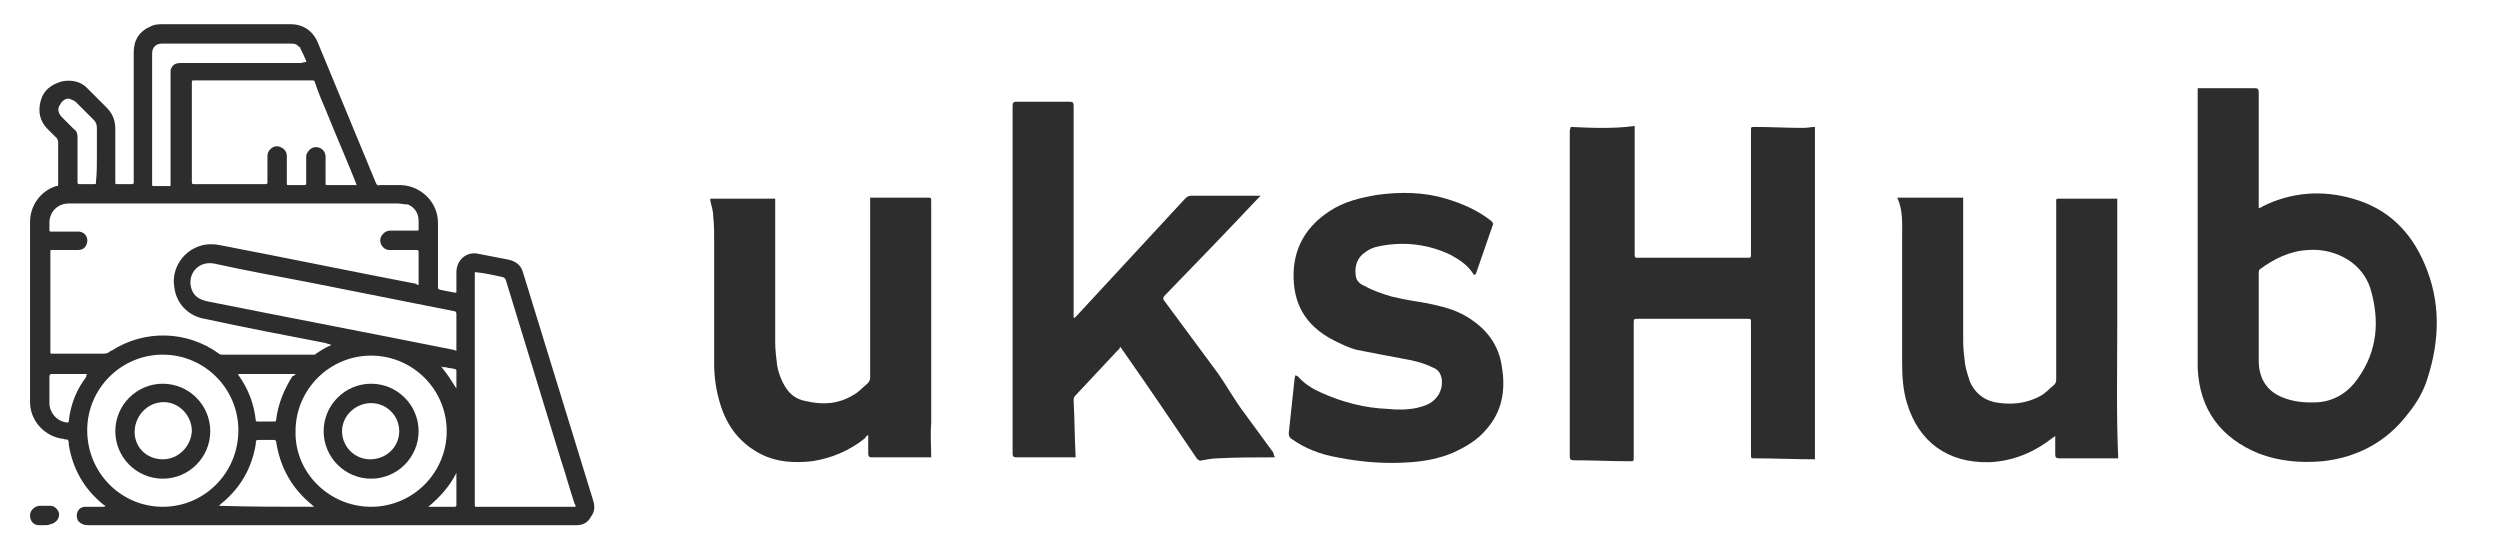 <?xml version="1.0" encoding="utf-8"?>
<!-- Generator: Adobe Illustrator 21.0.2, SVG Export Plug-In . SVG Version: 6.00 Build 0)  -->
<svg version="1.1" id="Layer_1" xmlns="http://www.w3.org/2000/svg" xmlns:xlink="http://www.w3.org/1999/xlink" x="0px" y="0px"
	 viewBox="0 0 258 56.7" style="enable-background:new 0 0 258 56.7;" xml:space="preserve">
<style type="text/css">
	.st0{fill:#2D2D2D;}
</style>
<g>
	<path class="st0" d="M10.9,52.2c-0.1,0-0.1-0.1-0.2-0.1c-2-1.6-3.2-3.7-3.6-6.2c0-0.2,0-0.4-0.1-0.5c-0.1-0.1-0.3,0-0.4-0.1
		c-2-0.2-3.5-1.9-3.5-3.8c0-6.2,0-12.4,0-18.6c0-1.7,1.1-3.2,2.7-3.7C6,19.2,6,19.2,6,19c0-1.5,0-3,0-4.4c0-0.1-0.1-0.2-0.1-0.3
		c-0.3-0.3-0.7-0.7-1-1c-0.8-0.8-1-1.8-0.7-2.9c0.3-1.1,1.1-1.7,2.2-2c1-0.2,2,0,2.7,0.8c0.6,0.6,1.3,1.3,1.9,1.9
		c0.6,0.6,0.9,1.3,0.9,2.2c0,1.8,0,3.7,0,5.5c0,0.2,0,0.2,0.2,0.2c0.5,0,1,0,1.5,0c0.2,0,0.2-0.1,0.2-0.2c0-4.5,0-8.9,0-13.4
		c0-1.3,0.6-2.2,1.8-2.7c0.4-0.2,0.8-0.2,1.2-0.2c4.4,0,8.8,0,13.2,0c1.3,0,2.3,0.7,2.8,1.9c2,4.8,4,9.7,6,14.5
		c0.1,0.2,0.2,0.3,0.4,0.2c0.7,0,1.4,0,2.2,0c2.1,0.1,3.8,1.8,3.8,3.9c0,2.2,0,4.4,0,6.6c0,0.2,0,0.2,0.2,0.3c0.5,0.1,1,0.2,1.5,0.3
		c0.1,0,0.1,0,0.2,0c0-0.1,0-0.2,0-0.2c0-0.6,0-1.2,0-1.9c0-1.3,1.1-2.2,2.3-1.9c1,0.2,2.1,0.4,3.1,0.6c0.8,0.2,1.3,0.6,1.5,1.4
		c2.4,7.8,4.8,15.6,7.2,23.4c0.2,0.6,0.2,1.2-0.2,1.7c-0.3,0.6-0.8,0.9-1.5,0.9c-0.1,0-0.2,0-0.3,0c-16.7,0-33.4,0-50.1,0
		c-0.4,0-0.7-0.1-1-0.4c-0.4-0.6-0.1-1.5,0.7-1.5c0.6,0,1.2,0,1.8,0C10.7,52.3,10.8,52.3,10.9,52.2C10.9,52.3,10.9,52.3,10.9,52.2z
		 M43.2,29.4c0-0.1,0-0.1,0-0.2c0-1.1,0-2.1,0-3.2c0-0.2-0.1-0.2-0.2-0.2c-0.7,0-1.3,0-2,0c-0.3,0-0.6,0-0.9,0
		c-0.7-0.1-1.1-0.9-0.7-1.5c0.2-0.3,0.5-0.5,0.9-0.5c0.9,0,1.8,0,2.7,0c0.2,0,0.2,0,0.2-0.2c0-0.3,0-0.5,0-0.8
		c0-0.8-0.4-1.4-1.1-1.7C41.7,21.1,41.4,21,41,21c-11.2,0-22.5,0-33.7,0c-0.1,0-0.1,0-0.2,0c-1.2,0-2,0.9-2,2c0,0.2,0,0.5,0,0.7
		c0,0.2,0,0.2,0.2,0.2c0.8,0,1.6,0,2.5,0c0.1,0,0.3,0,0.4,0c0.7,0.1,1,0.8,0.7,1.4c-0.2,0.4-0.5,0.5-0.9,0.5c-0.9,0-1.7,0-2.6,0
		c-0.2,0-0.2,0-0.2,0.2c0,3.4,0,6.9,0,10.3c0,0.2,0,0.2,0.2,0.2c1.7,0,3.4,0,5.1,0c0.3,0,0.6,0,0.8-0.2c0,0,0.1-0.1,0.2-0.1
		c3.4-2.2,7.8-2.1,11.1,0.3c0.1,0.1,0.2,0.1,0.3,0.1c3.2,0,6.4,0,9.5,0c0.1,0,0.2,0,0.2-0.1c0.5-0.3,0.9-0.6,1.4-0.8
		c0.1,0,0.1-0.1,0.2-0.1c-0.2-0.1-0.4-0.1-0.6-0.2c-4.2-0.8-8.3-1.6-12.5-2.5c-1.7-0.3-2.9-1.6-3.1-3.2c-0.3-1.6,0.5-3.2,1.9-4
		c0.9-0.5,1.8-0.6,2.8-0.4c6.8,1.3,13.5,2.7,20.3,4C43,29.4,43,29.4,43.2,29.4z M49,28.1c0,0.1,0,0.2,0,0.2c0,7.9,0,15.8,0,23.8
		c0,0.2,0,0.2,0.2,0.2c3.3,0,6.6,0,10,0c0.1,0,0.1,0,0.2,0c0-0.1,0-0.2-0.1-0.3c-0.5-1.5-0.9-3-1.4-4.5c-1.9-6.2-3.8-12.4-5.7-18.6
		c-0.1-0.2-0.1-0.2-0.3-0.3c-0.9-0.2-1.8-0.4-2.7-0.5C49.2,28.1,49.1,28.1,49,28.1z M36.8,19.1c0-0.1-0.1-0.2-0.1-0.3
		c-1-2.5-2.1-5-3.1-7.5c-0.4-0.9-0.8-1.9-1.1-2.8c0-0.1-0.1-0.2-0.2-0.2c-4.1,0-8.2,0-12.3,0c-0.2,0-0.2,0-0.2,0.2
		c0,3.4,0,6.9,0,10.3c0,0.2,0.1,0.2,0.2,0.2c2.5,0,4.9,0,7.4,0c0.2,0,0.2-0.1,0.2-0.2c0-0.9,0-1.8,0-2.7c0-0.3,0.1-0.5,0.3-0.7
		c0.3-0.3,0.7-0.4,1.1-0.2c0.4,0.2,0.6,0.5,0.6,0.9c0,0.9,0,1.8,0,2.8c0,0.2,0,0.2,0.2,0.2c0.5,0,1,0,1.6,0c0.2,0,0.2-0.1,0.2-0.2
		c0-0.9,0-1.8,0-2.7c0-0.1,0-0.3,0.1-0.4c0.2-0.4,0.6-0.7,1.1-0.6c0.5,0.1,0.8,0.5,0.8,1c0,0.9,0,1.8,0,2.7c0,0.2,0,0.2,0.2,0.2
		c1,0,2,0,3,0C36.7,19.1,36.7,19.1,36.8,19.1z M16.8,52.3c4.3,0,7.8-3.5,7.8-7.9c0-4.3-3.5-7.8-7.8-7.8c-4.3,0-7.8,3.5-7.8,7.8
		C9,48.8,12.5,52.3,16.8,52.3z M38.3,52.3c4.3,0,7.8-3.5,7.8-7.8c0-4.3-3.5-7.8-7.8-7.8c-4.3,0-7.8,3.5-7.8,7.8
		C30.4,48.8,34,52.3,38.3,52.3z M47.1,36.2c0-0.1,0-0.2,0-0.3c0-1.2,0-2.3,0-3.5c0-0.2-0.1-0.3-0.3-0.3c-5-1-10.1-2-15.1-3
		c-3.2-0.6-6.4-1.2-9.6-1.9c-1.6-0.3-2.7,1-2.4,2.4c0.2,0.9,0.8,1.3,1.7,1.5c8.5,1.7,16.9,3.3,25.4,5C46.9,36.1,47,36.2,47.1,36.2z
		 M31.6,6.4c0-0.1,0-0.1,0-0.1C31.4,5.8,31.2,5.4,31,5c0-0.1-0.1-0.2-0.2-0.2c-0.2-0.3-0.5-0.3-0.9-0.3c-4.3,0-8.7,0-13,0
		c-0.1,0-0.1,0-0.2,0c-0.6,0-1,0.4-1,1c0,0.2,0,0.4,0,0.6c0,4.3,0,8.6,0,12.9c0,0.2,0,0.2,0.2,0.2c0.5,0,1,0,1.5,0
		c0.1,0,0.1,0,0.2,0c0-0.1,0-0.2,0-0.3c0-3.8,0-7.6,0-11.4c0-0.2,0-0.4,0.1-0.5c0.2-0.4,0.5-0.5,1-0.5c4.1,0,8.3,0,12.4,0
		C31.4,6.4,31.5,6.4,31.6,6.4z M32.4,52.3c-0.1-0.1-0.1-0.1-0.2-0.2c-2.1-1.7-3.3-3.9-3.7-6.5c0-0.1-0.1-0.2-0.2-0.2
		c-0.5,0-0.9,0-1.4,0c-0.5,0-0.5,0-0.5,0.4c0,0,0,0,0,0c-0.4,2.5-1.6,4.6-3.6,6.2c0,0-0.1,0.1-0.2,0.2
		C25.9,52.3,29.1,52.3,32.4,52.3z M10,16c0-0.9,0-1.8,0-2.8c0-0.3-0.1-0.6-0.3-0.8c-0.6-0.6-1.3-1.3-1.9-1.9
		c-0.1-0.1-0.4-0.2-0.6-0.3c-0.4-0.1-0.8,0.2-1,0.6C5.9,11.2,6,11.6,6.3,12c0.4,0.4,0.9,0.9,1.3,1.3C7.9,13.5,8,13.8,8,14.1
		c0,1.6,0,3.1,0,4.7c0,0.2,0.1,0.2,0.2,0.2c0.5,0,1,0,1.5,0c0.2,0,0.2,0,0.2-0.2C10,17.9,10,17,10,16z M30.5,38.6c-2,0-3.9,0-5.9,0
		c0,0,0,0.1,0,0.1c1,1.4,1.6,2.9,1.8,4.7c0,0.1,0.1,0.1,0.2,0.1c0.6,0,1.1,0,1.7,0c0.1,0,0.2,0,0.2-0.2c0.2-1.6,0.8-3.1,1.7-4.5
		C30.4,38.8,30.4,38.7,30.5,38.6z M9,38.6c-0.1,0-0.1,0-0.1,0c-1.2,0-2.4,0-3.6,0c-0.1,0-0.2,0.1-0.2,0.2c0,0.9,0,1.8,0,2.8
		c0,1,0.8,1.9,1.8,2c0.2,0,0.2,0,0.2-0.2c0.2-1.7,0.8-3.2,1.8-4.5C8.9,38.7,8.9,38.7,9,38.6z M47.1,48.8C47,48.8,47,48.8,47.1,48.8
		c-0.7,1.4-1.7,2.5-2.9,3.5c0.1,0,0.1,0,0.2,0c0.8,0,1.7,0,2.5,0c0.2,0,0.2-0.1,0.2-0.2c0-1,0-2.1,0-3.1
		C47.1,48.9,47.1,48.9,47.1,48.8z M45.5,37.8C45.5,37.9,45.4,37.9,45.5,37.8c0.6,0.7,1.1,1.5,1.6,2.3c0-0.6,0-1.3,0-1.9
		c0,0-0.1-0.1-0.1-0.1c-0.3-0.1-0.7-0.1-1-0.2C45.8,37.9,45.6,37.9,45.5,37.8z"/>
	<path class="st0" d="M4.6,54.2c-0.2,0-0.4,0-0.6,0c-0.5,0-0.9-0.4-0.9-1c0-0.5,0.4-0.9,0.9-1c0.4,0,0.8,0,1.2,0
		c0.5,0,0.9,0.5,0.9,0.9c0,0.5-0.4,0.9-0.9,1C5,54.2,4.8,54.2,4.6,54.2L4.6,54.2z"/>
	<path class="st0" d="M16.8,39.6c2.7,0,4.9,2.2,4.9,4.9c0,2.7-2.2,4.9-4.9,4.9c-2.7,0-4.9-2.2-4.9-4.9
		C11.9,41.8,14.1,39.6,16.8,39.6z M16.8,47.4c1.6,0,2.9-1.3,3-2.9c0-1.6-1.3-3-2.9-3c-1.6,0-2.9,1.3-3,2.9
		C13.8,46.1,15.1,47.4,16.8,47.4z"/>
	<path class="st0" d="M33.4,44.5c0-2.7,2.2-4.9,4.9-4.9c2.7,0,4.9,2.2,4.9,4.9c0,2.7-2.2,4.9-4.9,4.9C35.6,49.4,33.4,47.2,33.4,44.5
		z M41.2,44.5c0-1.6-1.3-2.9-2.9-2.9c-1.6,0-3,1.3-3,2.9c0,1.6,1.3,2.9,2.9,2.9C39.9,47.4,41.2,46.1,41.2,44.5z"/>
</g>
<g>
	<path class="st0" d="M162.1,13.1c2.2,0.1,4.4,0.2,6.6-0.1c0,0.2,0,0.3,0,0.4c0,4.3,0,8.5,0,12.8c0,0.4,0,0.4,0.4,0.4
		c3.7,0,7.5,0,11.2,0c0.4,0,0.4,0,0.4-0.4c0-4.2,0-8.5,0-12.7c0-0.4,0-0.4,0.4-0.4c1.7,0,3.3,0.1,5,0.1c0.4,0,0.8-0.1,1.2-0.1
		c0,11.4,0,22.9,0,34.3c-0.1,0-0.1,0-0.1,0c-2,0-4-0.1-6.1-0.1c-0.4,0-0.4,0-0.4-0.4c0-4.5,0-9.1,0-13.6c0-0.4,0-0.4-0.4-0.4
		c-3.7,0-7.5,0-11.2,0c-0.5,0-0.5,0-0.5,0.5c0,4.6,0,9.2,0,13.8c0,0.4,0,0.4-0.4,0.4c-1.9,0-3.9-0.1-5.8-0.1c-0.3,0-0.4-0.1-0.4-0.4
		c0-11.2,0-22.3,0-33.5C162,13.3,162.1,13.2,162.1,13.1z"/>
	<path class="st0" d="M226.8,9.1c0.2,0,0.3,0,0.4,0c1.8,0,3.7,0,5.5,0c0.3,0,0.4,0.1,0.4,0.4c0,3.8,0,7.7,0,11.5c0,0.1,0,0.3,0,0.5
		c0.2-0.1,0.3-0.1,0.4-0.2c3-1.5,6.2-1.7,9.3-0.8c3.6,1,6,3.4,7.4,6.7c1.7,3.9,1.6,7.9,0.3,11.9c-0.4,1.3-1.1,2.5-2,3.6
		c-2.2,2.9-5.2,4.5-8.8,4.9c-2.3,0.2-4.5,0-6.6-0.8c-3.9-1.6-6.1-4.5-6.3-8.8c0-0.4,0-0.8,0-1.2c0-9.1,0-18.1,0-27.2
		C226.8,9.4,226.8,9.3,226.8,9.1z M233.1,32.8c0,1.5,0,2.9,0,4.4c0,1.7,0.7,3,2.2,3.7c1.3,0.6,2.7,0.7,4.1,0.6
		c1.7-0.2,3-1.1,3.9-2.4c2.1-2.9,2.3-6.1,1.3-9.4c-0.4-1.2-1.2-2.2-2.3-2.9c-1.3-0.8-2.7-1.1-4.1-1c-1.9,0.1-3.5,0.9-5,2
		c-0.1,0.1-0.1,0.3-0.1,0.4C233.1,29.8,233.1,31.3,233.1,32.8z"/>
	<path class="st0" d="M131.6,47.2c-0.2,0-0.3,0-0.5,0c-1.8,0-3.6,0-5.4,0.1c-0.5,0-1.1,0.1-1.6,0.2c-0.3,0.1-0.4,0-0.6-0.2
		c-2.5-3.7-5-7.4-7.6-11.1c-0.1-0.1-0.1-0.2-0.3-0.4c-0.1,0.2-0.1,0.3-0.2,0.3c-1.5,1.6-2.9,3.1-4.4,4.7c-0.2,0.2-0.2,0.3-0.2,0.6
		c0.1,1.9,0.1,3.7,0.2,5.6c0,0,0,0.1,0,0.2c-0.1,0-0.2,0-0.4,0c-1.9,0-3.8,0-5.7,0c-0.3,0-0.4-0.1-0.4-0.4c0-12,0-23.9,0-35.9
		c0-0.3,0.1-0.4,0.4-0.4c1.8,0,3.7,0,5.5,0c0.3,0,0.4,0.1,0.4,0.4c0,7.2,0,14.4,0,21.5c0,0.1,0,0.3,0,0.4c0,0,0,0,0.1,0
		c0.1-0.1,0.2-0.2,0.3-0.3c3.7-4,7.4-8,11.1-12c0.2-0.2,0.4-0.3,0.6-0.3c2.3,0,4.5,0,6.8,0c0.1,0,0.2,0,0.4,0
		c-0.1,0.1-0.2,0.2-0.3,0.3c-3.2,3.4-6.4,6.7-9.6,10c-0.2,0.2-0.2,0.4,0,0.6c1.8,2.4,3.6,4.9,5.4,7.3c1,1.4,1.8,2.9,2.8,4.2
		c1,1.4,2,2.7,3,4.1C131.5,47.1,131.5,47.1,131.6,47.2z"/>
	<path class="st0" d="M218.5,20.5c0,4.5,0,8.9,0,13.4c0,4.4-0.1,8.9,0.1,13.4c-0.1,0-0.2,0-0.3,0c-1.9,0-3.9,0-5.8,0
		c-0.3,0-0.4-0.1-0.4-0.4c0-0.6,0-1.2,0-1.9c-0.2,0.1-0.2,0.2-0.3,0.2c-1.9,1.5-4.1,2.4-6.5,2.5c-4.3,0.1-7.3-2.1-8.5-6.1
		c-0.4-1.3-0.5-2.7-0.5-4.1c0-4.4,0-8.7,0-13.1c0-1.3,0.1-2.7-0.5-4c2.3,0,4.5,0,6.8,0c0,0.1,0,0.3,0,0.4c0,4.8,0,9.6,0,14.4
		c0,0.8,0.1,1.6,0.2,2.4c0.1,0.6,0.3,1.2,0.5,1.8c0.5,1.1,1.3,1.8,2.5,2.1c1.6,0.3,3.2,0.2,4.7-0.6c0.6-0.3,1-0.8,1.5-1.2
		c0.2-0.2,0.2-0.4,0.2-0.6c0-6,0-12.1,0-18.1c0-0.5-0.1-0.5,0.5-0.5c1.8,0,3.6,0,5.5,0C218.2,20.5,218.3,20.5,218.5,20.5z"/>
	<path class="st0" d="M96.1,47.2c-0.1,0-0.2,0-0.3,0c-1.9,0-3.8,0-5.8,0c-0.3,0-0.4-0.1-0.4-0.4c0-0.6,0-1.2,0-1.9
		c-0.2,0.1-0.3,0.2-0.3,0.3c-1.6,1.3-3.5,2.1-5.5,2.4c-1.8,0.2-3.6,0.1-5.2-0.7c-2.2-1.1-3.6-2.9-4.3-5.3c-0.4-1.3-0.6-2.7-0.6-4.1
		c0-4.2,0-8.4,0-12.6c0-0.9,0-1.7-0.1-2.6c0-0.6-0.2-1.1-0.3-1.6c0-0.1,0-0.1,0-0.2c2.2,0,4.4,0,6.7,0c0,0.1,0,0.3,0,0.4
		c0,4.8,0,9.6,0,14.4c0,0.8,0.1,1.6,0.2,2.4c0.1,0.6,0.3,1.2,0.6,1.8c0.5,1,1.2,1.7,2.4,1.9c1.7,0.4,3.3,0.3,4.8-0.6
		c0.6-0.3,1-0.8,1.5-1.2c0.2-0.2,0.3-0.4,0.3-0.6c0-6,0-12,0-18.1c0-0.2,0-0.3,0-0.5c0.1,0,0.3,0,0.4,0c1.8,0,3.7,0,5.5,0
		c0.4,0,0.4,0,0.4,0.4c0,7.6,0,15.2,0,22.9C96,44.9,96.1,46,96.1,47.2z"/>
	<path class="st0" d="M133.7,38.7c0.1,0.1,0.1,0.1,0.2,0.1c0.7,0.8,1.5,1.3,2.4,1.7c2.2,1,4.5,1.6,6.9,1.7c1,0.1,2,0.1,3-0.1
		c0.4-0.1,0.8-0.2,1.2-0.4c1-0.5,1.5-1.5,1.4-2.5c-0.1-0.7-0.4-1.1-1-1.3c-1-0.5-2-0.7-3.1-0.9c-1.6-0.3-3.2-0.6-4.7-0.9
		c-0.8-0.2-1.6-0.6-2.4-1c-2.9-1.5-4.2-3.8-4.1-7c0.1-2.7,1.4-4.8,3.7-6.3c1.5-1,3.2-1.4,5-1.7c2.3-0.3,4.7-0.3,7,0.4
		c1.7,0.5,3.3,1.2,4.7,2.3c0.1,0.1,0.2,0.3,0.2,0.3c-0.6,1.7-1.2,3.5-1.8,5.2c-0.1,0-0.1,0-0.2,0.1c0-0.1-0.1-0.2-0.1-0.2
		c-0.6-0.9-1.4-1.4-2.3-1.9c-2.3-1.1-4.8-1.4-7.3-0.9c-0.6,0.1-1.1,0.3-1.6,0.7c-0.7,0.5-1,1.3-0.9,2.2c0,0.6,0.4,1,0.9,1.2
		c0.9,0.5,1.8,0.8,2.8,1.1c1.2,0.3,2.5,0.5,3.7,0.7c1.4,0.3,2.8,0.6,4.1,1.4c2,1.2,3.3,2.9,3.6,5.2c0.4,2.4,0,4.6-1.6,6.4
		c-0.9,1.1-2.1,1.8-3.4,2.4c-1.4,0.6-2.9,0.9-4.4,1c-2.5,0.2-5.1,0-7.6-0.5c-1.7-0.3-3.3-0.9-4.7-1.9c-0.2-0.1-0.3-0.3-0.3-0.6
		c0.2-1.9,0.4-3.8,0.6-5.6C133.6,38.9,133.7,38.8,133.7,38.7z"/>
</g>
</svg>
